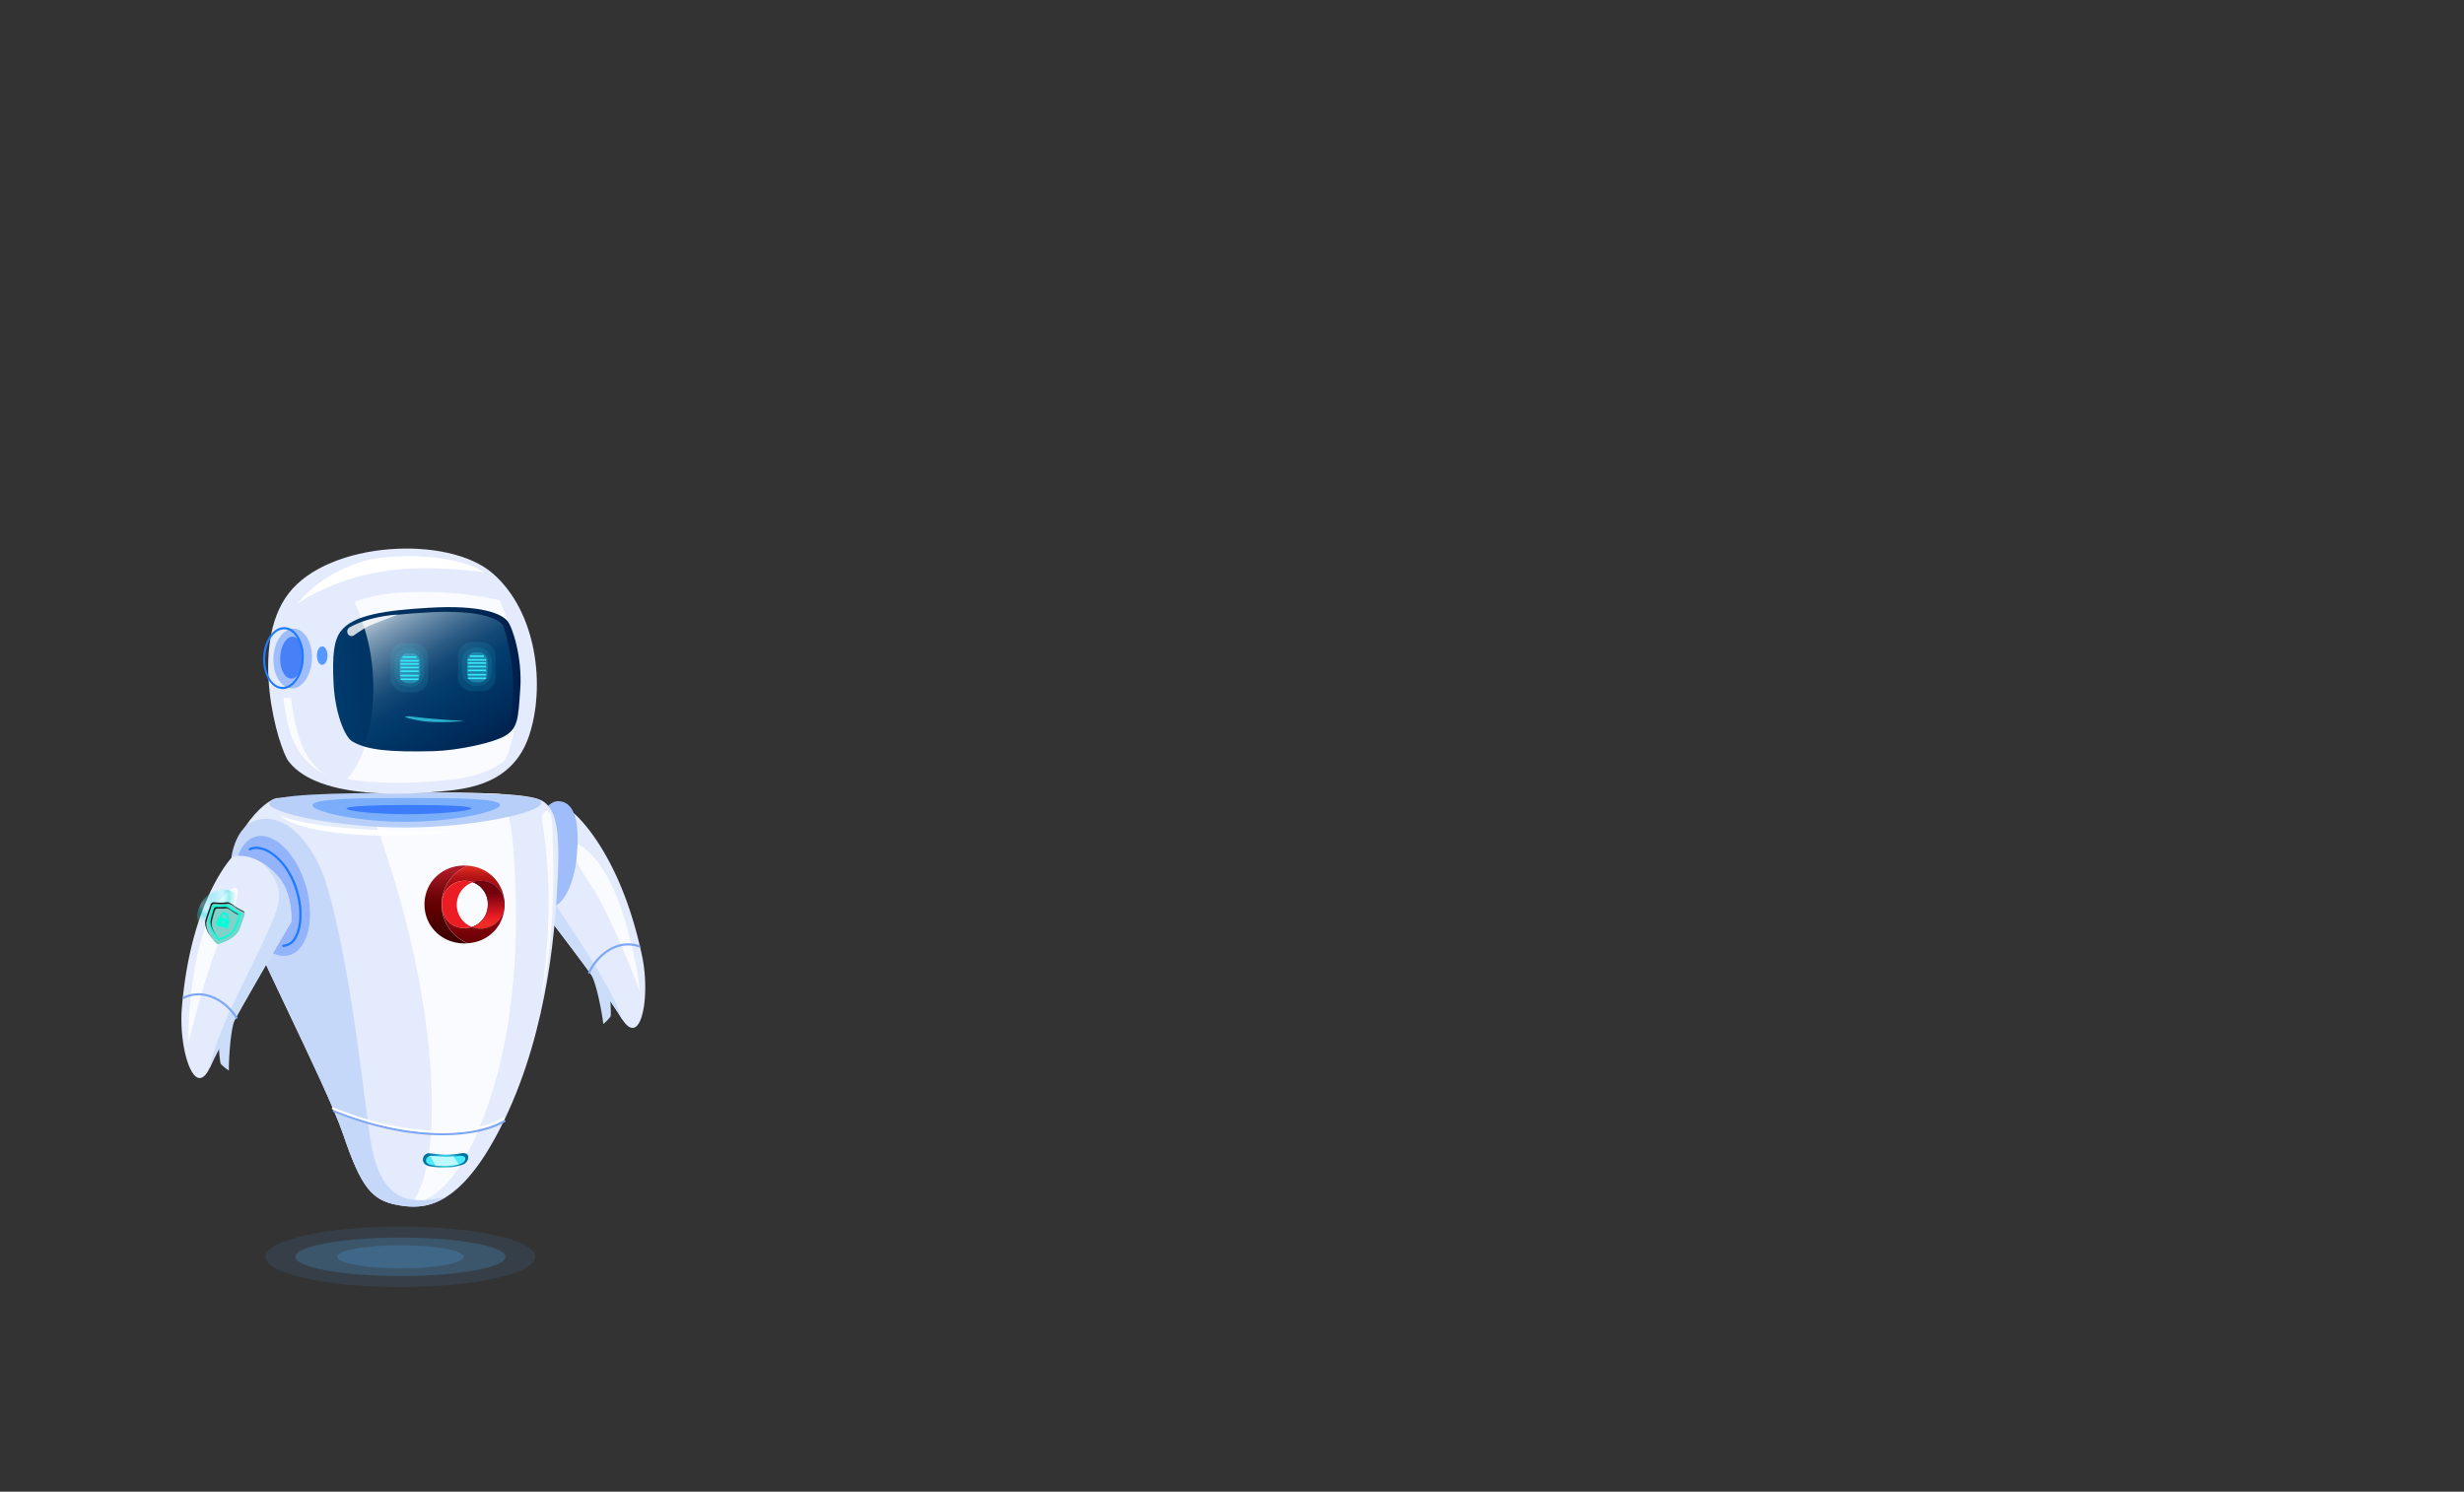 <svg xmlns="http://www.w3.org/2000/svg" xmlns:xlink="http://www.w3.org/1999/xlink" width="1024" height="620" viewBox="0 0 1024 620">
  <rect x="0" y="0" width="1024" height="620" fill="#333333" stroke="none"/>
  <defs>
    <style>
      .cls-1 {
        isolation: isolate;
      }

      .cls-2 {
        fill: none;
      }

      .cls-3, .cls-4 {
        fill: #51b2fb;
      }

      .cls-3, .cls-37 {
        opacity: 0.1;
      }

      .cls-4 {
        opacity: 0.2;
      }

      .cls-5 {
        fill: #e3ebfc;
      }

      .cls-6 {
        fill: #ccddfa;
      }

      .cls-7 {
        fill: #fafbff;
      }

      .cls-8 {
        fill: #80a7f6;
      }

      .cls-9 {
        fill: #9fbcfb;
      }

      .cls-10 {
        fill: #b8d0f9;
      }

      .cls-11, .cls-27, .cls-36 {
        fill: #207bff;
      }

      .cls-11, .cls-28 {
        opacity: 0.4;
      }

      .cls-12 {
        fill: #004bff;
        opacity: 0.5;
        mix-blend-mode: multiply;
      }

      .cls-13 {
        fill: #c5d8fa;
      }

      .cls-14 {
        fill: url(#_ÂÁ_Ï_ÌÌ_È_ËÂÌÚ_30);
      }

      .cls-15 {
        fill: #4aebff;
      }

      .cls-16, .cls-35 {
        fill: #fff;
      }

      .cls-17 {
        fill: #bef9ff;
      }

      .cls-18 {
        fill: url(#linear-gradient);
      }

      .cls-19 {
        fill: #ec1c24;
      }

      .cls-20 {
        fill: url(#linear-gradient-2);
      }

      .cls-21 {
        fill: url(#linear-gradient-3);
      }

      .cls-22 {
        fill: url(#linear-gradient-4);
      }

      .cls-23 {
        fill: url(#linear-gradient-5);
      }

      .cls-24 {
        fill: url(#linear-gradient-6);
      }

      .cls-25 {
        fill: url(#linear-gradient-7);
      }

      .cls-26 {
        fill: #93b4fb;
      }

      .cls-28 {
        mix-blend-mode: lighten;
        fill: url(#radial-gradient);
      }

      .cls-29 {
        fill: #00ffda;
      }

      .cls-30 {
        fill: #7fd1ca;
      }

      .cls-31 {
        fill: #1e1e1e;
      }

      .cls-32 {
        fill: url(#_ÂÁ_Ï_ÌÌ_È_ËÂÌÚ_14);
      }

      .cls-33 {
        fill: url(#_ÂÁ_Ï_ÌÌ_È_ËÂÌÚ_18);
      }

      .cls-34 {
        fill: #4880f8;
      }

      .cls-35 {
        opacity: 0.8;
      }

      .cls-36 {
        opacity: 0.72;
      }

      .cls-37, .cls-38, .cls-39, .cls-40 {
        fill: #3ae6fb;
      }

      .cls-38 {
        opacity: 0.3;
      }

      .cls-40 {
        opacity: 0.7;
      }
    </style>
    <radialGradient id="_ÂÁ_Ï_ÌÌ_È_ËÂÌÚ_30" data-name="¡ÂÁ˚ÏˇÌÌ˚È „‡‰ËÂÌÚ 30" cx="4469.66" cy="482.25" r="6.99" gradientTransform="translate(-4284.51)" gradientUnits="userSpaceOnUse">
      <stop offset="0" stop-color="#4aebff"/>
      <stop offset="1" stop-color="#00709e"/>
    </radialGradient>
    <linearGradient id="linear-gradient" x1="151.43" y1="360.17" x2="151.43" y2="398.71" gradientTransform="translate(45.19)" gradientUnits="userSpaceOnUse">
      <stop offset="0.02" stop-color="#dd2a21"/>
      <stop offset="0.06" stop-color="#c8201b"/>
      <stop offset="0.1" stop-color="#b71717"/>
      <stop offset="0.15" stop-color="#ac1113"/>
      <stop offset="0.22" stop-color="#a50e12"/>
      <stop offset="0.43" stop-color="#a30d11"/>
      <stop offset="0.79" stop-color="#6b0006"/>
    </linearGradient>
    <linearGradient id="linear-gradient-2" x1="140.24" y1="361.89" x2="140.24" y2="389.55" gradientTransform="translate(45.19)" gradientUnits="userSpaceOnUse">
      <stop offset="0" stop-color="#ad1a27"/>
      <stop offset="0.08" stop-color="#9e151f"/>
      <stop offset="0.28" stop-color="#7d090e"/>
      <stop offset="0.44" stop-color="#680304"/>
      <stop offset="0.56" stop-color="#610000"/>
      <stop offset="0.73" stop-color="#520000"/>
      <stop offset="1" stop-color="#3f0000"/>
    </linearGradient>
    <linearGradient id="linear-gradient-3" x1="787.77" y1="376.13" x2="806.3" y2="376.13" gradientTransform="matrix(-1, 0, 0, 1, 1015.73, 0)" gradientUnits="userSpaceOnUse">
      <stop offset="0" stop-color="#be1349"/>
      <stop offset="0.24" stop-color="#be124e"/>
      <stop offset="0.25" stop-color="#be124e"/>
      <stop offset="1" stop-color="#7a0025"/>
    </linearGradient>
    <linearGradient id="linear-gradient-4" x1="782.44" y1="385.33" x2="806.38" y2="385.33" gradientTransform="matrix(-1, 0, 0, 1, 1015.73, 0)" gradientUnits="userSpaceOnUse">
      <stop offset="0" stop-color="#282881"/>
      <stop offset="0.27" stop-color="#26257d"/>
      <stop offset="0.55" stop-color="#1f1b70"/>
      <stop offset="0.84" stop-color="#150c5b"/>
      <stop offset="1" stop-color="#0d004c"/>
    </linearGradient>
    <linearGradient id="linear-gradient-5" x1="788.1" y1="385.33" x2="806.29" y2="385.33" xlink:href="#linear-gradient-3"/>
    <linearGradient id="linear-gradient-6" x1="791.79" y1="376.06" x2="814.65" y2="376.06" xlink:href="#linear-gradient-4"/>
    <linearGradient id="linear-gradient-7" x1="157.69" y1="384.41" x2="157.69" y2="371.32" gradientTransform="translate(45.19)" gradientUnits="userSpaceOnUse">
      <stop offset="0" stop-color="#ed2d24"/>
      <stop offset="0.12" stop-color="#ed2824"/>
      <stop offset="0.25" stop-color="#ec1c24"/>
      <stop offset="1" stop-color="#74020d"/>
    </linearGradient>
    <radialGradient id="radial-gradient" cx="3010.77" cy="632.92" r="14.8" gradientTransform="matrix(0.74, 0.02, -0.03, 0.82, -2121.15, -206.49)" gradientUnits="userSpaceOnUse">
      <stop offset="0" stop-color="#00ddde" stop-opacity="0.52"/>
      <stop offset="0.09" stop-color="#2de6e7" stop-opacity="0.65"/>
      <stop offset="0.2" stop-color="#63f1f1" stop-opacity="0.8"/>
      <stop offset="0.3" stop-color="#8af8f9" stop-opacity="0.91"/>
      <stop offset="0.38" stop-color="#a2fdfd" stop-opacity="0.98"/>
      <stop offset="0.43" stop-color="#abffff"/>
      <stop offset="0.46" stop-color="#9ffcfd"/>
      <stop offset="0.51" stop-color="#7ff6f6"/>
      <stop offset="0.58" stop-color="#4aebeb"/>
      <stop offset="0.66" stop-color="#03dcdd"/>
      <stop offset="0.66" stop-color="#00dbdc"/>
      <stop offset="0.69" stop-color="#08dcdd" stop-opacity="0.97"/>
      <stop offset="0.74" stop-color="#1fdfe0" stop-opacity="0.88"/>
      <stop offset="0.8" stop-color="#44e5e5" stop-opacity="0.73"/>
      <stop offset="0.87" stop-color="#78eced" stop-opacity="0.53"/>
      <stop offset="0.94" stop-color="#baf5f6" stop-opacity="0.27"/>
      <stop offset="1" stop-color="#fff" stop-opacity="0"/>
    </radialGradient>
    <linearGradient id="_ÂÁ_Ï_ÌÌ_È_ËÂÌÚ_14" data-name="¡ÂÁ˚ÏˇÌÌ˚È „‡‰ËÂÌÚ 14" x1="4379.46" y1="491.96" x2="4457.23" y2="491.96" gradientTransform="translate(-4259.86 13.43) rotate(-2.88)" gradientUnits="userSpaceOnUse">
      <stop offset="0" stop-color="#003a6b"/>
      <stop offset="1" stop-color="#00204c"/>
    </linearGradient>
    <linearGradient id="_ÂÁ_Ï_ÌÌ_È_ËÂÌÚ_18" data-name="¡ÂÁ˚ÏˇÌÌ˚È „‡‰ËÂÌÚ 18" x1="4444.76" y1="250.05" x2="4484.16" y2="316.44" gradientTransform="translate(-4284.51)" gradientUnits="userSpaceOnUse">
      <stop offset="0" stop-color="#cbd7e1"/>
      <stop offset="0.05" stop-color="#aec0d0"/>
      <stop offset="0.15" stop-color="#7998b2"/>
      <stop offset="0.26" stop-color="#4e7698"/>
      <stop offset="0.35" stop-color="#2c5c85"/>
      <stop offset="0.44" stop-color="#144976"/>
      <stop offset="0.53" stop-color="#053e6e"/>
      <stop offset="0.6" stop-color="#003a6b"/>
      <stop offset="1" stop-color="#00204c"/>
    </linearGradient>
  </defs>
  <title>robot</title>
  <g class="cls-1">
    <g id="prosabot">
      <g id="fondo">
        <rect class="cls-2" width="1024" height="620"/>
      </g>
      <g id="sombra">
        <ellipse class="cls-3" cx="166.42" cy="522.38" rx="56.05" ry="12.58"/>
        <ellipse class="cls-4" cx="166.42" cy="522.38" rx="43.66" ry="8"/>
        <ellipse class="cls-4" cx="166.42" cy="522.38" rx="26.29" ry="4.82"/>
      </g>
      <g id="brazoIzquierdo">
        <g>
          <path class="cls-5" d="M266.87,397.51c-8.19-38.94-24.08-55.55-27.81-59a3.25,3.25,0,0,0-2-.87c-2.77-.18-9.91.54-16.92,10.9-4.85,7.15-3.17,18.71-2.73,19.27,4.55,5.84,33.15,42.6,40.75,55.19C266.43,436.7,270.37,414.15,266.87,397.51Z"/>
          <path class="cls-6" d="M220.1,348.59a32.54,32.54,0,0,1,6.66-7.4c-.75.92-1.51,1.92-2.27,3.05-6.12,9-3.18,15.14-1,19.32,7.69,15,29.53,42.74,35.15,60.26-.16-.24-.32-.49-.49-.77-7.59-12.58-36.19-49.35-40.74-55.18C216.94,367.3,215.26,355.74,220.1,348.59Z"/>
          <path class="cls-7" d="M242.39,352.21c18.32,13.19,23.66,60.11,23.66,60.11s-12.12-32.3-21.33-45.77S236.13,347.7,242.39,352.21Z"/>
          <path class="cls-6" d="M253.59,415.47a50.63,50.63,0,0,1,.22,6.77c-.08.62-3.08,3.62-3.11,3.3-.23-2.83-2.77-17.56-5.49-21.29C244.25,402.93,253.49,412.74,253.59,415.47Z"/>
          <path class="cls-8" d="M244.89,404.72a.47.47,0,0,0,.35-.26c3.45-7.46,11.73-13.74,20.3-10.68a.46.46,0,0,0,.3-.86c-9.07-3.24-17.81,3.33-21.42,11.16a.45.45,0,0,0,.22.6A.44.44,0,0,0,244.89,404.72Z"/>
        </g>
        <path class="cls-9" d="M239.71,355.82c-1.06,12.16-6.15,21.65-11.38,21.2s-8.61-10.68-7.56-22.84,6.14-21.47,11.38-21.19C239.72,333.39,240.76,343.67,239.71,355.82Z"/>
      </g>
      <g id="torso">
        <path class="cls-5" d="M115.73,331.67c-5.43-.34-24.57,18.85-18.81,37.48S135.3,450,142.69,471.72s11.82,27.13,22.32,29.1,26.38,2.7,44.78-35.73S231,383.51,231.86,363s-1.3-28.65-8.48-31C206.68,326.57,115.73,331.67,115.73,331.67Z"/>
        <path class="cls-7" d="M202.37,460.56c14.27-40.42,12.55-83.87,11.22-104.46-.88-13.68-2.49-21.76-5.64-26.09-15.2-.85-37.41-.49-56.22.12,10.06,26.54,24.93,71.23,27.4,117.27,1.66,30.72-2.59,45.73-8.46,53.41C180.25,498.9,191.75,490.64,202.37,460.56Z"/>
        <path class="cls-10" d="M225,333.73c0,4-28.14,10.17-56.54,10.22s-56.57-6.05-56.57-10,28.15-4.35,56.55-4.4S225,329.75,225,333.73Z"/>
        <path class="cls-11" d="M207.81,334.55c0,2.75-19.38,7-38.95,7.06s-39-4.18-39-6.94,19.4-3,39-3S207.81,331.79,207.81,334.55Z"/>
        <path class="cls-12" d="M195.91,336c0,1.06-13.37,2.39-26.4,2.42S144,337.11,144,336.06s12.47-1.47,25.5-1.49S195.91,334.92,195.91,336Z"/>
        <path class="cls-13" d="M154.38,476.22c-3-16.29-7.52-69.57-18.23-107.16-5.37-18.85-18-32.14-30.23-27.93-8.68,3-12.11,17.95-9,28,5.76,18.63,38.38,80.8,45.77,102.57s11.82,27.13,22.32,29.1c5.41,1,12.25,1.69,20.12-3.14C174.48,499.36,159.37,503.2,154.38,476.22Z"/>
        <path class="cls-14" d="M192,484.15a19.1,19.1,0,0,1-6.47,1.07,29.74,29.74,0,0,1-7.24-.53c-1.35-.34-2.53-1.21-2.52-2.69h0a2.61,2.61,0,0,1,2.53-2.68s5.57.62,6.93.61a50.39,50.39,0,0,0,7-.67c1.39,0,2.69.41,2.28,2.41A3.49,3.49,0,0,1,192,484.15Z"/>
        <path class="cls-15" d="M191.07,483.86a20,20,0,0,1-5.59.75,31.74,31.74,0,0,1-6.26-.37c-1.17-.25-2.19-.87-2.19-1.92h0a2.08,2.08,0,0,1,2.2-1.92s4.81.45,6,.44a51.25,51.25,0,0,0,6.08-.47c1.2,0,2.33.29,2,1.72C193.09,482.75,192.53,483.41,191.07,483.86Z"/>
        <path class="cls-8" d="M183.93,471.87c-12.8,0-28.48-2.78-45.4-9.73a.45.45,0,1,1,.34-.84c31.53,13,58.66,11.31,70.52,4.3a.47.47,0,0,1,.62.16.45.45,0,0,1-.16.62C204.21,469.72,195.19,471.87,183.93,471.87Z"/>
        <path class="cls-16" d="M183.59,470.85c-12.79,0-28.48-2.77-45.4-9.72a.46.46,0,0,1-.24-.6.44.44,0,0,1,.59-.24c31.53,13,58.65,11.31,70.51,4.3a.46.46,0,0,1,.63.16.47.47,0,0,1-.16.62C203.87,468.7,194.85,470.85,183.59,470.85Z"/>
        <path class="cls-7" d="M229.48,342.18c2.42,49.27-4.69,72.58-4.69,72.58s6.79-37.22.53-73.2C224.46,336.63,229.1,334.49,229.48,342.18Z"/>
        <path class="cls-16" d="M116.21,338.74s5.6,3.38,26.1,5.28,47.47,1.54,47.47,1.54-24.86,3.29-47.57.85S116.21,338.74,116.21,338.74Z"/>
        <path class="cls-17" d="M188.49,480.68c-1,.08-2.14.15-3.28.16s-6-.44-6-.44a2.24,2.24,0,0,0-.46.05l2.21,4a42.66,42.66,0,0,0,4.5.13,20.2,20.2,0,0,0,5.21-.66Z"/>
        <g>
          <path class="cls-18" d="M183.56,375.94a17.4,17.4,0,0,1,10.86-16.12,17.24,17.24,0,0,1,1.93.25,16,16,0,0,1,13.33,15.26c0,.17,0,.35,0,.52v.2a9.93,9.93,0,0,0-9.93-9.92,9.71,9.71,0,0,0-3.24.55c1-.35.94-.36-.06,0a9.77,9.77,0,0,0-3.35-.58,9.5,9.5,0,0,0-9.47,9.83V376c0,5.36,3.84,9.74,9.38,9.74a9.48,9.48,0,0,0,3.06-.49,9.8,9.8,0,0,0,3.68.71,9.93,9.93,0,0,0,9.93-9.77,15.86,15.86,0,0,1-13.23,15.59,16.8,16.8,0,0,1-2,.26A17.42,17.42,0,0,1,183.56,375.94Z"/>
          <path class="cls-19" d="M189.83,376.06a9.93,9.93,0,0,0,6.25,9.22,9.48,9.48,0,0,1-3.06.49c-5.54,0-9.38-4.38-9.38-9.74v-.09a9.5,9.5,0,0,1,9.47-9.83,9.77,9.77,0,0,1,3.35.58c1-.37,1-.36.06,0A9.92,9.92,0,0,0,189.83,376.06Z"/>
          <path class="cls-20" d="M193,359.76c.47,0,.94,0,1.4.06a17.4,17.4,0,0,0,0,32.25c-.43,0-.87.05-1.32.05-9.65,0-16.67-7.29-16.67-16.18v-.09C176.44,367,183.37,359.76,193,359.76Z"/>
          <path class="cls-21" d="M209.69,376.06v0Z"/>
          <path class="cls-22" d="M196.35,385.19Z"/>
          <path class="cls-23" d="M196.35,385.19Z"/>
          <path class="cls-24" d="M199.76,386a9.8,9.8,0,0,1-3.68-.71l.27-.09h0a9.69,9.69,0,0,0,6.39-9.25v-.09a9.52,9.52,0,0,0-6.27-9.16h.05a9.71,9.71,0,0,1,3.24-.55,9.93,9.93,0,0,1,9.93,9.92v.17A9.93,9.93,0,0,1,199.76,386Z"/>
          <path class="cls-25" d="M199.76,386a9.8,9.8,0,0,1-3.68-.71l.27-.09h0a9.69,9.69,0,0,0,6.39-9.25v-.09a9.52,9.52,0,0,0-6.27-9.16h.05a9.71,9.71,0,0,1,3.24-.55,9.93,9.93,0,0,1,9.93,9.92v.17A9.93,9.93,0,0,1,199.76,386Z"/>
        </g>
      </g>
      <g id="brazoDerecho">
        <ellipse class="cls-26" cx="113.22" cy="372.37" rx="14.53" ry="25.61" transform="translate(-98.38 45.71) rotate(-16.02)"/>
        <path class="cls-27" d="M117.81,393.62a.49.49,0,0,1,0-1,5.64,5.64,0,0,0,4.53-3.18c3.21-5.51,2.59-15.91-1.43-24.19-4.81-9.9-12.5-13.85-16.87-11.83a.5.5,0,0,1-.65-.24.48.48,0,0,1,.24-.65c5.49-2.54,13.63,3,18.16,12.29,4.15,8.55,4.76,19.35,1.4,25.11a6.63,6.63,0,0,1-5.32,3.66Z"/>
        <g>
          <path class="cls-5" d="M75.57,419.06c3.25-39.66,16.93-58.13,20.19-62a3.21,3.21,0,0,1,1.87-1.11c2.73-.53,9.9-.71,18.16,8.68,5.7,6.49,5.48,18.17,5.12,18.79-3.79,6.36-27.54,46.42-33.5,59.86C80.93,457.89,74.19,436,75.57,419.06Z"/>
          <path class="cls-6" d="M115.83,364.66a32.07,32.07,0,0,0-7.53-6.5c.86.81,1.74,1.71,2.64,2.73,7.2,8.19,5,14.63,3.44,19-5.75,15.83-23.93,46.12-27.31,64.2.13-.26.26-.53.39-.82,6-13.44,29.71-53.51,33.49-59.87C121.32,382.83,121.54,371.15,115.83,364.66Z"/>
          <path class="cls-7" d="M94.18,371.05c-16.52,15.38-15.94,62.6-15.94,62.6s8-33.56,15.42-48.08S99.82,365.79,94.18,371.05Z"/>
          <path class="cls-6" d="M91,435.21a48.54,48.54,0,0,0,.64,6.75c.15.6,3.5,3.2,3.49,2.88C95,442,95.68,427.08,97.91,423,98.7,421.6,90.76,432.5,91,435.21Z"/>
          <path class="cls-8" d="M98.29,423.46a.47.47,0,0,1-.39-.22c-4.35-7-13.36-12.16-21.47-8.05a.46.46,0,0,1-.61-.2.44.44,0,0,1,.2-.61c8.59-4.35,18.08,1.07,22.65,8.38a.47.47,0,0,1-.14.63A.55.55,0,0,1,98.29,423.46Z"/>
        </g>
        <g>
          <path class="cls-28" d="M103.77,382.28c-.2,6.72-5.28,12-11.33,11.83s-10.8-5.78-10.59-12.5,5.27-12,11.33-11.84S104,375.55,103.77,382.28Z"/>
          <g>
            <path class="cls-29" d="M85.31,383c-.15,2.26,1.11,4.63,2.41,6.43a22.13,22.13,0,0,0,2.64,3s7-1.79,8.92-5.8c.4-.84,2.23-6.1,2.23-6.1s.55-1.27-.48-1.85a33.05,33.05,0,0,1-3.55-2,10.61,10.61,0,0,0-2.36-1.52c-.67-.24-1-.1-2.19,0a39.14,39.14,0,0,1-4.17-.11c-1.23,0-1.38,1.38-1.38,1.38A68.32,68.32,0,0,0,85.31,383Z"/>
            <path class="cls-30" d="M87.38,376.42A68.32,68.32,0,0,0,85.31,383c-.3,4.53,5,9.46,5,9.46h0s7-1.79,8.92-5.8c.4-.84,2.23-6.1,2.23-6.1s.55-1.27-.48-1.85a33.05,33.05,0,0,1-3.55-2,9.91,9.91,0,0,0-2.36-1.52c-.67-.24-1-.1-2.19,0a36.6,36.6,0,0,1-4.17-.11C87.53,375,87.38,376.42,87.38,376.42Zm1.1-.23,1,0a11.81,11.81,0,0,0,3.21,0c2.22-.42,2.9.71,4,1.47a19.43,19.43,0,0,0,2.72,1.58l.89.47a.74.74,0,0,1-.05.25.19.19,0,0,0,0,.08c-.7,2-1.91,5.42-2.19,6-.83,1.74-2.93,3-4.56,3.8a25.35,25.35,0,0,1-2.7,1.07,24.12,24.12,0,0,1-1.89-2.27c-1-1.46-2.3-3.88-2.17-5.83a42,42,0,0,1,1.69-6.36A2.82,2.82,0,0,1,88.48,376.19Z"/>
            <path class="cls-31" d="M85.3,383c-.17,2.63,1.56,5.39,3,7.24-1.36-1.82-2.73-4.28-2.58-6.63.07-.95,2.08-6.56,2.08-6.56s.15-1.41,1.38-1.38a39.33,39.33,0,0,0,4.17.1c1.22-.09,1.52-.23,2.19,0A9.91,9.91,0,0,1,98,377.29a34.86,34.86,0,0,0,3.55,2,.47.47,0,0,1,.09.06,1.15,1.15,0,0,0-.56-.67,33.05,33.05,0,0,1-3.55-2,9.91,9.91,0,0,0-2.36-1.52c-.67-.24-1-.11-2.19,0a34.63,34.63,0,0,1-4.17-.1c-1.23,0-1.38,1.39-1.38,1.39S85.37,382,85.3,383Z"/>
            <path class="cls-30" d="M92.28,383.1a.42.42,0,0,0,.1.41l-.08.33a.09.09,0,0,0,.06.11l.27.07a.08.08,0,0,0,.11-.06l.08-.33a.43.43,0,0,0,.3-.31.43.43,0,1,0-.84-.22Z"/>
            <path class="cls-30" d="M92.28,380.86l-.17.64,1.94.51.17-.64a1,1,0,1,0-1.94-.51Z"/>
            <path class="cls-30" d="M88.77,378s-1.22,4.14-1.27,4.84c-.26,3.36,3.48,7.24,3.48,7.24h0s5-1.39,6.36-4.4c.3-.63,1.65-4.56,1.65-4.56s.41-1-.32-1.38a22.21,22.21,0,0,1-2.5-1.45c-.42-.32-.81-.58-1.13-.78a4.37,4.37,0,0,0-.71-.38h0a2.73,2.73,0,0,0-1.46-.11,23.39,23.39,0,0,1-2.93,0C89.07,377,88.77,378,88.77,378Zm1.78,3.67a.56.56,0,0,1,.67-.39l.14,0,.17-.64a1.78,1.78,0,1,1,3.45.91l-.17.64.14,0a.53.53,0,0,1,.38.66l-.66,2.51a.54.54,0,0,1-.66.4l-3.74-1a.54.54,0,0,1-.38-.67Z"/>
            <path class="cls-31" d="M87.5,382.83c-.19,2.41,1.7,5.09,2.77,6.41-1.08-1.44-2.46-3.72-2.3-5.81,0-.7,1.27-4.84,1.27-4.84s.3-1,1.16-1a21.89,21.89,0,0,0,2.94,0,2.76,2.76,0,0,1,1.45.12h0a5.81,5.81,0,0,1,.71.39,12.44,12.44,0,0,1,1.13.78,19,19,0,0,0,2.44,1.41.83.83,0,0,0-.41-.57,22.21,22.21,0,0,1-2.5-1.45c-.42-.32-.81-.58-1.13-.78a4.37,4.37,0,0,0-.71-.38h0a2.76,2.76,0,0,0-1.45-.12,21.89,21.89,0,0,1-2.94,0c-.86,0-1.16,1-1.16,1S87.55,382.12,87.5,382.83Z"/>
          </g>
        </g>
      </g>
      <g id="cabeza">
        <g>
          <path class="cls-5" d="M120,316.53c12.92,16.63,52.48,13.46,63.5,12.41s29.69-3,36.42-23.26,3.36-51.24-15.13-67.33-68-13.47-84.79,8.22S115.56,310.75,120,316.53Z"/>
          <path class="cls-16" d="M123.45,251c.74-.26,16-12.13,43.67-14.5,9.52-.82,24.36,0,33.89,1.32-.95-1-14.62-8.91-42.84-6C151.28,232.56,135.32,236.86,123.45,251Z"/>
          <path class="cls-7" d="M173.74,246.08c-8.9.14-17.82.77-26.22,4l-.19.08c8.71,18.45,9.42,42.5,4.32,59.68a36.17,36.17,0,0,1-7.41,13.94c15.39,2.71,32.61,1.3,39.3.66,7.29-.69,17.92-1.77,26.24-8.3a43.11,43.11,0,0,0,2.41-6.3c5.17-17.41,4.37-41.86-4.68-60.4A143.42,143.42,0,0,0,173.74,246.08Z"/>
          <path class="cls-32" d="M141.54,262.46c5.14-7,19.13-8.8,36.66-9.85,22.62-1.35,30.27,2.75,32.58,5.36s6.32,15.61,5.45,28.23-1,16.42-6.19,19.56-20.2,6.21-29.89,6.45c-18.36.45-27.62-.45-33.76-4.06-3.14-1.84-7.13-11.77-7.76-24S138.88,266.08,141.54,262.46Z"/>
          <path class="cls-33" d="M177.56,254.56c-10.89.63-20.35,1.57-27,3.93,5.82,16.16,5.86,35.33,1.53,49.51l-.15.48c5.81,1.68,14.14,2.09,27.5,1.77,9.3-.22,23.69-3.1,28.67-6a8.82,8.82,0,0,0,3.9-4.07A84.42,84.42,0,0,0,209.14,260c-.11-.15-.22-.3-.32-.41C206.6,257.13,199.26,253.3,177.56,254.56Z"/>
          <path class="cls-9" d="M129.65,274.07c-.3,6.85-4.13,12.25-8.55,12.06s-7.76-5.92-7.46-12.78,4.14-12.25,8.56-12.06S130,267.21,129.65,274.07Z"/>
          <path class="cls-34" d="M126.15,273.55c-.21,4.81-2.56,8.62-5.24,8.5s-4.67-4.12-4.46-8.93,2.56-8.62,5.24-8.5S126.37,268.74,126.15,273.55Z"/>
          <path class="cls-27" d="M126.22,273.91l-.45,0,.45,0a16.78,16.78,0,0,0-2-9.13c-1.49-2.55-3.57-4-5.87-4.11-4.65-.21-8.71,5.4-9,12.49s3.22,13,7.89,13.25h.25C122,286.41,125.91,280.88,126.22,273.91Zm-7.92-12.34c2,.09,3.8,1.39,5.13,3.67a16,16,0,0,1,1.89,8.63c-.29,6.6-3.92,11.8-8.08,11.63s-7.32-5.7-7-12.3,3.79-11.63,7.86-11.63Z"/>
          <path class="cls-7" d="M117.74,290l3.25.11s1.38,13.48,5.26,21.39,9.41,10.45,9.41,10.45-8.31-2.69-13.29-13C118.79,301.57,117.74,290,117.74,290Z"/>
          <path class="cls-35" d="M144.59,263.49v0a1.72,1.72,0,0,0,2.47.59c1.58-1.08,4-2.69,5.37-3.45,2.18-1.18,13-5.17,13-5.17s-10.83.22-20,5.22A2,2,0,0,0,144.59,263.49Z"/>
        </g>
        <path class="cls-36" d="M136.11,272.49c0,2.13-1,3.85-2.21,3.85s-2.21-1.72-2.21-3.85,1-3.85,2.21-3.85S136.11,270.36,136.11,272.49Z"/>
      </g>
      <g id="ojos">
        <g>
          <rect class="cls-37" x="162.35" y="267.26" width="15.6" height="20.38" rx="5.59"/>
          <rect class="cls-37" x="163.99" y="269.45" width="12.33" height="16" rx="5.59"/>
          <rect class="cls-38" x="166.06" y="271.5" width="8.55" height="12.45" rx="3.47"/>
          <path class="cls-39" d="M173.71,276.31h-7a.35.35,0,0,1-.34-.35.34.34,0,0,1,.34-.33h7a.34.34,0,0,1,.34.33A.35.35,0,0,1,173.71,276.31Z"/>
          <path class="cls-39" d="M173.71,277.79h-7a.34.34,0,1,1,0-.68h7a.34.34,0,1,1,0,.68Z"/>
          <path class="cls-39" d="M173.71,279.33h-7a.34.34,0,0,1,0-.68h7a.34.34,0,0,1,0,.68Z"/>
          <path class="cls-39" d="M172.81,273.46h-5.23a.34.34,0,0,1,0-.68h5.23a.34.34,0,0,1,0,.68Z"/>
          <path class="cls-39" d="M173.71,275h-7a.34.34,0,0,1,0-.68h7a.34.34,0,0,1,0,.68Z"/>
          <path class="cls-39" d="M173.71,281.16h-7a.34.34,0,0,1-.34-.34.34.34,0,0,1,.34-.34h7a.34.34,0,0,1,.34.34A.35.35,0,0,1,173.71,281.16Z"/>
          <path class="cls-39" d="M173.71,282.64h-7a.34.34,0,0,1,0-.68h7a.34.34,0,0,1,0,.68Z"/>
        </g>
        <g>
          <rect class="cls-37" x="190.37" y="266.89" width="15.6" height="20.38" rx="5.59"/>
          <rect class="cls-37" x="192" y="269.08" width="12.33" height="16" rx="5.59"/>
          <rect class="cls-38" x="194.08" y="271.14" width="8.55" height="12.45" rx="3.47"/>
          <path class="cls-39" d="M201.72,275.94h-7a.34.34,0,0,1-.34-.34.34.34,0,0,1,.34-.34h7a.34.34,0,0,1,.34.34A.34.34,0,0,1,201.72,275.94Z"/>
          <path class="cls-39" d="M201.72,277.42h-7a.34.34,0,0,1,0-.68h7a.34.34,0,1,1,0,.68Z"/>
          <path class="cls-39" d="M201.72,279h-7a.34.34,0,0,1,0-.68h7a.34.34,0,0,1,0,.68Z"/>
          <path class="cls-39" d="M200.83,273.09h-5.24a.34.34,0,0,1,0-.68h5.24a.34.34,0,1,1,0,.68Z"/>
          <path class="cls-39" d="M201.72,274.63h-7a.34.34,0,0,1,0-.68h7a.34.34,0,0,1,0,.68Z"/>
          <path class="cls-39" d="M201.72,280.79h-7a.34.34,0,0,1,0-.68h7a.34.34,0,1,1,0,.68Z"/>
          <path class="cls-39" d="M201.72,282.27h-7a.34.34,0,0,1,0-.68h7a.34.34,0,0,1,0,.68Z"/>
        </g>
      </g>
      <path id="boca" class="cls-40" d="M173.4,298.09c7,.9,19.67,1.59,19.67,1.59s-11.17,1.14-18.45-.12S165.83,297.13,173.4,298.09Z"/>
    </g>
  </g>
</svg>
